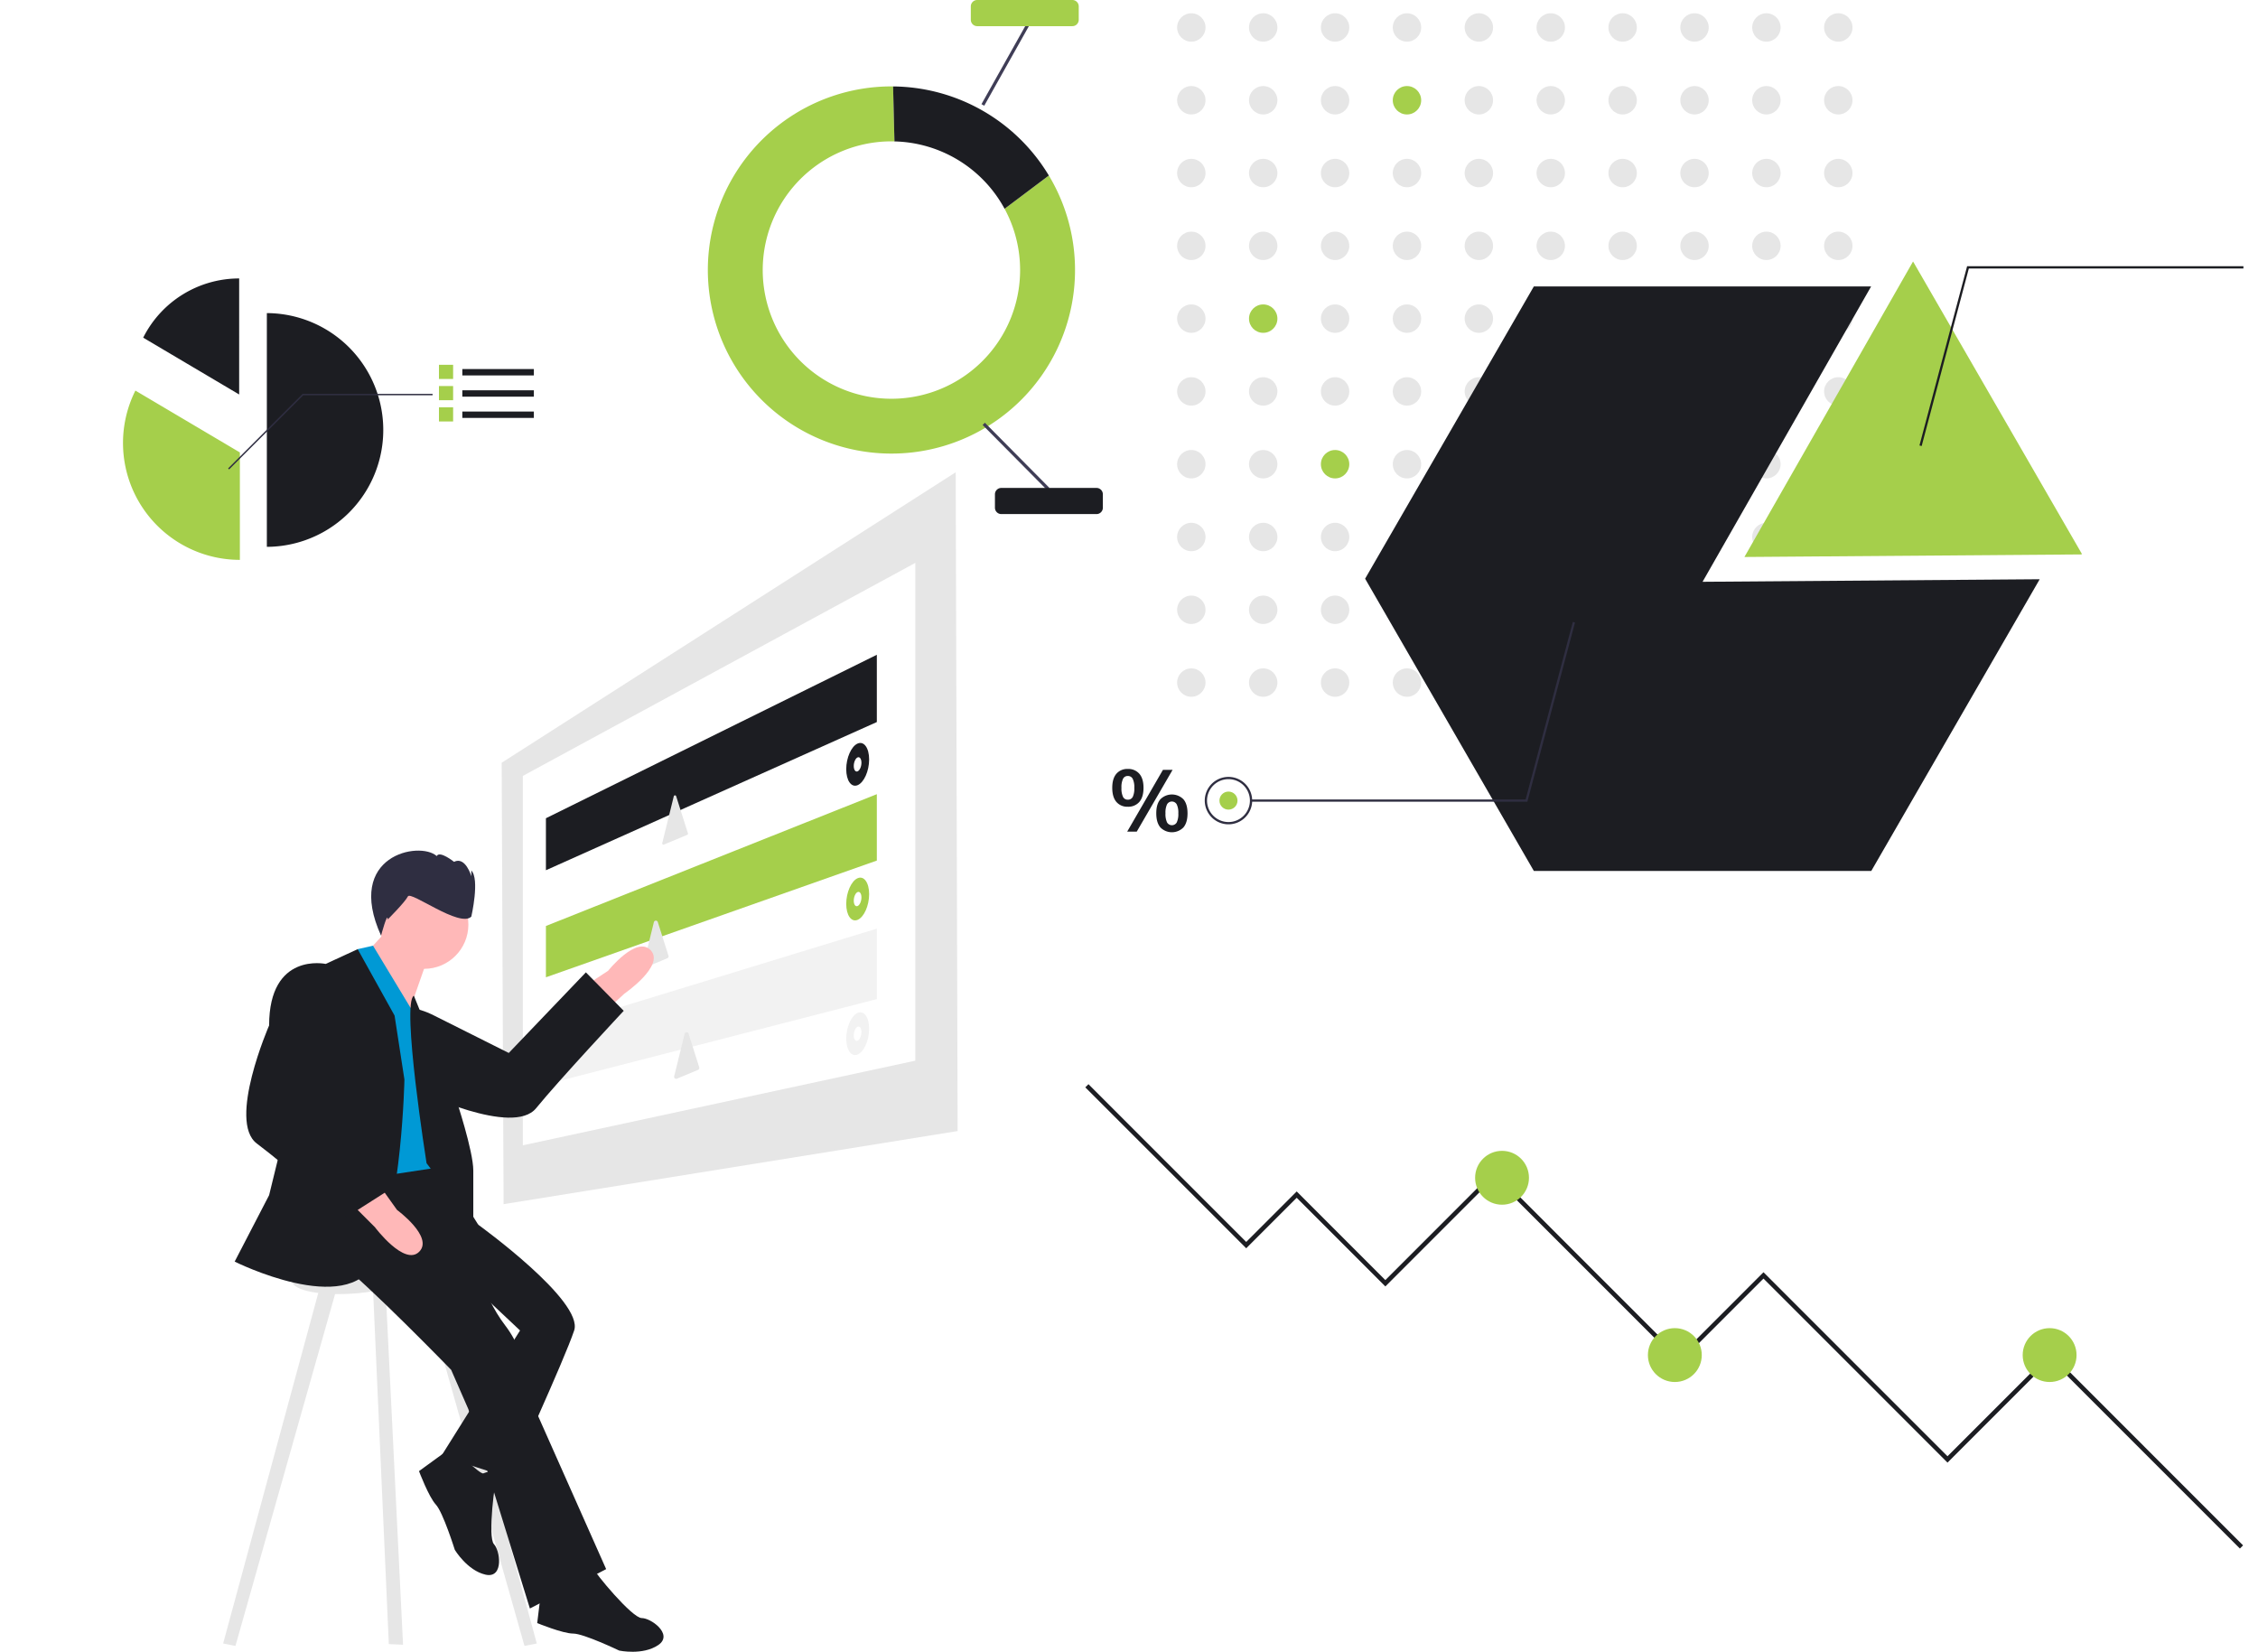 <svg xmlns="http://www.w3.org/2000/svg" xmlns:xlink="http://www.w3.org/1999/xlink" width="1361.983" height="996.285" viewBox="0 0 1361.983 996.285">
  <defs>
    <filter id="Tracé_7844" x="293.6" y="275.849" width="293.029" height="459.456" filterUnits="userSpaceOnUse">
      <feOffset dy="3" input="SourceAlpha"/>
      <feGaussianBlur stdDeviation="3" result="blur"/>
      <feFlood flood-opacity="0.161"/>
      <feComposite operator="in" in2="blur"/>
      <feComposite in="SourceGraphic"/>
    </filter>
    <filter id="Tracé_7835" x="814.41" y="163.778" width="424.894" height="370.545" filterUnits="userSpaceOnUse">
      <feOffset dy="3" input="SourceAlpha"/>
      <feGaussianBlur stdDeviation="3" result="blur-2"/>
      <feFlood flood-opacity="0.161"/>
      <feComposite operator="in" in2="blur-2"/>
      <feComposite in="SourceGraphic"/>
    </filter>
    <filter id="Tracé_7836" x="1043.2" y="148.815" width="221.542" height="196.142" filterUnits="userSpaceOnUse">
      <feOffset dy="3" input="SourceAlpha"/>
      <feGaussianBlur stdDeviation="3" result="blur-3"/>
      <feFlood flood-opacity="0.161"/>
      <feComposite operator="in" in2="blur-3"/>
      <feComposite in="SourceGraphic"/>
    </filter>
    <filter id="Tracé_7818" x="151.96" y="179.857" width="88.488" height="158.977" filterUnits="userSpaceOnUse">
      <feOffset dy="3" input="SourceAlpha"/>
      <feGaussianBlur stdDeviation="3" result="blur-4"/>
      <feFlood flood-opacity="0.161"/>
      <feComposite operator="in" in2="blur-4"/>
      <feComposite in="SourceGraphic"/>
    </filter>
    <filter id="Tracé_7819" x="77.371" y="158.956" width="75.89" height="87.985" filterUnits="userSpaceOnUse">
      <feOffset dy="3" input="SourceAlpha"/>
      <feGaussianBlur stdDeviation="3" result="blur-5"/>
      <feFlood flood-opacity="0.161"/>
      <feComposite operator="in" in2="blur-5"/>
      <feComposite in="SourceGraphic"/>
    </filter>
    <filter id="Tracé_7820" x="65.184" y="226.592" width="88.504" height="120.096" filterUnits="userSpaceOnUse">
      <feOffset dy="3" input="SourceAlpha"/>
      <feGaussianBlur stdDeviation="3" result="blur-6"/>
      <feFlood flood-opacity="0.161"/>
      <feComposite operator="in" in2="blur-6"/>
      <feComposite in="SourceGraphic"/>
    </filter>
    <filter id="Tracé_7875" x="417.974" y="43.124" width="239.469" height="239.469" filterUnits="userSpaceOnUse">
      <feOffset dy="3" input="SourceAlpha"/>
      <feGaussianBlur stdDeviation="3" result="blur-7"/>
      <feFlood flood-opacity="0.161"/>
      <feComposite operator="in" in2="blur-7"/>
      <feComposite in="SourceGraphic"/>
    </filter>
    <filter id="Tracé_7876" x="529.697" y="43.137" width="111.956" height="91.801" filterUnits="userSpaceOnUse">
      <feOffset dy="3" input="SourceAlpha"/>
      <feGaussianBlur stdDeviation="3" result="blur-8"/>
      <feFlood flood-opacity="0.161"/>
      <feComposite operator="in" in2="blur-8"/>
      <feComposite in="SourceGraphic"/>
    </filter>
    <filter id="Tracé_7879" x="645.629" y="644.94" width="716.355" height="298.084" filterUnits="userSpaceOnUse">
      <feOffset dy="3" input="SourceAlpha"/>
      <feGaussianBlur stdDeviation="3" result="blur-9"/>
      <feFlood flood-opacity="0.161"/>
      <feComposite operator="in" in2="blur-9"/>
      <feComposite in="SourceGraphic"/>
    </filter>
    <filter id="Ellipse_148" x="880.763" y="685.152" width="50.487" height="50.487" filterUnits="userSpaceOnUse">
      <feOffset dy="3" input="SourceAlpha"/>
      <feGaussianBlur stdDeviation="3" result="blur-10"/>
      <feFlood flood-opacity="0.161"/>
      <feComposite operator="in" in2="blur-10"/>
      <feComposite in="SourceGraphic"/>
    </filter>
    <filter id="Ellipse_149" x="984.992" y="792.088" width="50.487" height="50.487" filterUnits="userSpaceOnUse">
      <feOffset dy="3" input="SourceAlpha"/>
      <feGaussianBlur stdDeviation="3" result="blur-11"/>
      <feFlood flood-opacity="0.161"/>
      <feComposite operator="in" in2="blur-11"/>
      <feComposite in="SourceGraphic"/>
    </filter>
    <filter id="Ellipse_150" x="1211.047" y="792.088" width="50.487" height="50.487" filterUnits="userSpaceOnUse">
      <feOffset dy="3" input="SourceAlpha"/>
      <feGaussianBlur stdDeviation="3" result="blur-12"/>
      <feFlood flood-opacity="0.161"/>
      <feComposite operator="in" in2="blur-12"/>
      <feComposite in="SourceGraphic"/>
    </filter>
    <filter id="Tracé_46" x="25.111" y="0.344" width="83.744" height="46.456" filterUnits="userSpaceOnUse">
      <feOffset dy="3" input="SourceAlpha"/>
      <feGaussianBlur stdDeviation="3" result="blur-13"/>
      <feFlood flood-opacity="0.161"/>
      <feComposite operator="in" in2="blur-13"/>
      <feComposite in="SourceGraphic"/>
    </filter>
    <filter id="Tracé_47" x="23.854" y="11.837" width="46.143" height="78.87" filterUnits="userSpaceOnUse">
      <feOffset dy="3" input="SourceAlpha"/>
      <feGaussianBlur stdDeviation="3" result="blur-14"/>
      <feFlood flood-opacity="0.161"/>
      <feComposite operator="in" in2="blur-14"/>
      <feComposite in="SourceGraphic"/>
    </filter>
    <filter id="Tracé_48" x="53.611" y="18.548" width="56.507" height="72.321" filterUnits="userSpaceOnUse">
      <feOffset dy="3" input="SourceAlpha"/>
      <feGaussianBlur stdDeviation="3" result="blur-15"/>
      <feFlood flood-opacity="0.161"/>
      <feComposite operator="in" in2="blur-15"/>
      <feComposite in="SourceGraphic"/>
    </filter>
    <filter id="Tracé_49" x="0" y="90.859" width="31.486" height="33.728" filterUnits="userSpaceOnUse">
      <feOffset dy="3" input="SourceAlpha"/>
      <feGaussianBlur stdDeviation="3" result="blur-16"/>
      <feFlood flood-opacity="0.161"/>
      <feComposite operator="in" in2="blur-16"/>
      <feComposite in="SourceGraphic"/>
    </filter>
    <filter id="Tracé_50" x="14.887" y="90.859" width="33.601" height="33.728" filterUnits="userSpaceOnUse">
      <feOffset dy="3" input="SourceAlpha"/>
      <feGaussianBlur stdDeviation="3" result="blur-17"/>
      <feFlood flood-opacity="0.161"/>
      <feComposite operator="in" in2="blur-17"/>
      <feComposite in="SourceGraphic"/>
    </filter>
    <filter id="Tracé_51" x="30.87" y="90.495" width="31.428" height="34.444" filterUnits="userSpaceOnUse">
      <feOffset dy="3" input="SourceAlpha"/>
      <feGaussianBlur stdDeviation="3" result="blur-18"/>
      <feFlood flood-opacity="0.161"/>
      <feComposite operator="in" in2="blur-18"/>
      <feComposite in="SourceGraphic"/>
    </filter>
    <filter id="Tracé_52" x="46.378" y="90.859" width="31.481" height="33.728" filterUnits="userSpaceOnUse">
      <feOffset dy="3" input="SourceAlpha"/>
      <feGaussianBlur stdDeviation="3" result="blur-19"/>
      <feFlood flood-opacity="0.161"/>
      <feComposite operator="in" in2="blur-19"/>
      <feComposite in="SourceGraphic"/>
    </filter>
    <filter id="Tracé_53" x="61.261" y="90.859" width="33.608" height="33.728" filterUnits="userSpaceOnUse">
      <feOffset dy="3" input="SourceAlpha"/>
      <feGaussianBlur stdDeviation="3" result="blur-20"/>
      <feFlood flood-opacity="0.161"/>
      <feComposite operator="in" in2="blur-20"/>
      <feComposite in="SourceGraphic"/>
    </filter>
    <filter id="Tracé_54" x="77.553" y="90.495" width="33.696" height="34.444" filterUnits="userSpaceOnUse">
      <feOffset dy="3" input="SourceAlpha"/>
      <feGaussianBlur stdDeviation="3" result="blur-21"/>
      <feFlood flood-opacity="0.161"/>
      <feComposite operator="in" in2="blur-21"/>
      <feComposite in="SourceGraphic"/>
    </filter>
    <filter id="Tracé_55" x="95.566" y="90.859" width="31.62" height="34.079" filterUnits="userSpaceOnUse">
      <feOffset dy="3" input="SourceAlpha"/>
      <feGaussianBlur stdDeviation="3" result="blur-22"/>
      <feFlood flood-opacity="0.161"/>
      <feComposite operator="in" in2="blur-22"/>
      <feComposite in="SourceGraphic"/>
    </filter>
    <filter id="Rectangle_23" x="112.196" y="90.859" width="21.508" height="33.728" filterUnits="userSpaceOnUse">
      <feOffset dy="3" input="SourceAlpha"/>
      <feGaussianBlur stdDeviation="3" result="blur-23"/>
      <feFlood flood-opacity="0.161"/>
      <feComposite operator="in" in2="blur-23"/>
      <feComposite in="SourceGraphic"/>
    </filter>
    <filter id="Rectangle_24" x="97.098" y="84.544" width="36.606" height="18.709" filterUnits="userSpaceOnUse">
      <feOffset dy="3" input="SourceAlpha"/>
      <feGaussianBlur stdDeviation="3" result="blur-24"/>
      <feFlood flood-opacity="0.161"/>
      <feComposite operator="in" in2="blur-24"/>
      <feComposite in="SourceGraphic"/>
    </filter>
    <filter id="Rectangle_25" x="0" y="84.544" width="36.869" height="18.709" filterUnits="userSpaceOnUse">
      <feOffset dy="3" input="SourceAlpha"/>
      <feGaussianBlur stdDeviation="3" result="blur-25"/>
      <feFlood flood-opacity="0.161"/>
      <feComposite operator="in" in2="blur-25"/>
      <feComposite in="SourceGraphic"/>
    </filter>
    <filter id="Tracé_56" x="20.636" y="80.67" width="21.556" height="23.838" filterUnits="userSpaceOnUse">
      <feOffset dy="3" input="SourceAlpha"/>
      <feGaussianBlur stdDeviation="3" result="blur-26"/>
      <feFlood flood-opacity="0.161"/>
      <feComposite operator="in" in2="blur-26"/>
      <feComposite in="SourceGraphic"/>
    </filter>
    <filter id="Tracé_57" x="25.507" y="80.785" width="21.406" height="23.607" filterUnits="userSpaceOnUse">
      <feOffset dy="3" input="SourceAlpha"/>
      <feGaussianBlur stdDeviation="3" result="blur-27"/>
      <feFlood flood-opacity="0.161"/>
      <feComposite operator="in" in2="blur-27"/>
      <feComposite in="SourceGraphic"/>
    </filter>
    <filter id="Tracé_58" x="29.878" y="80.67" width="21.573" height="23.838" filterUnits="userSpaceOnUse">
      <feOffset dy="3" input="SourceAlpha"/>
      <feGaussianBlur stdDeviation="3" result="blur-28"/>
      <feFlood flood-opacity="0.161"/>
      <feComposite operator="in" in2="blur-28"/>
      <feComposite in="SourceGraphic"/>
    </filter>
    <filter id="Tracé_59" x="34.692" y="80.785" width="21.575" height="23.719" filterUnits="userSpaceOnUse">
      <feOffset dy="3" input="SourceAlpha"/>
      <feGaussianBlur stdDeviation="3" result="blur-29"/>
      <feFlood flood-opacity="0.161"/>
      <feComposite operator="in" in2="blur-29"/>
      <feComposite in="SourceGraphic"/>
    </filter>
    <filter id="Tracé_60" x="39.619" y="80.785" width="21.273" height="23.605" filterUnits="userSpaceOnUse">
      <feOffset dy="3" input="SourceAlpha"/>
      <feGaussianBlur stdDeviation="3" result="blur-30"/>
      <feFlood flood-opacity="0.161"/>
      <feComposite operator="in" in2="blur-30"/>
      <feComposite in="SourceGraphic"/>
    </filter>
    <filter id="Tracé_61" x="43.913" y="80.786" width="20.971" height="23.606" filterUnits="userSpaceOnUse">
      <feOffset dy="3" input="SourceAlpha"/>
      <feGaussianBlur stdDeviation="3" result="blur-31"/>
      <feFlood flood-opacity="0.161"/>
      <feComposite operator="in" in2="blur-31"/>
      <feComposite in="SourceGraphic"/>
    </filter>
    <filter id="Tracé_62" x="49.616" y="80.785" width="21.526" height="23.605" filterUnits="userSpaceOnUse">
      <feOffset dy="3" input="SourceAlpha"/>
      <feGaussianBlur stdDeviation="3" result="blur-32"/>
      <feFlood flood-opacity="0.161"/>
      <feComposite operator="in" in2="blur-32"/>
      <feComposite in="SourceGraphic"/>
    </filter>
    <filter id="Tracé_63" x="54.415" y="80.786" width="20.978" height="23.606" filterUnits="userSpaceOnUse">
      <feOffset dy="3" input="SourceAlpha"/>
      <feGaussianBlur stdDeviation="3" result="blur-33"/>
      <feFlood flood-opacity="0.161"/>
      <feComposite operator="in" in2="blur-33"/>
      <feComposite in="SourceGraphic"/>
    </filter>
    <filter id="Tracé_64" x="58.19" y="80.667" width="21.419" height="23.838" filterUnits="userSpaceOnUse">
      <feOffset dy="3" input="SourceAlpha"/>
      <feGaussianBlur stdDeviation="3" result="blur-34"/>
      <feFlood flood-opacity="0.161"/>
      <feComposite operator="in" in2="blur-34"/>
      <feComposite in="SourceGraphic"/>
    </filter>
    <filter id="Tracé_65" x="64.318" y="80.667" width="21.426" height="23.838" filterUnits="userSpaceOnUse">
      <feOffset dy="3" input="SourceAlpha"/>
      <feGaussianBlur stdDeviation="3" result="blur-35"/>
      <feFlood flood-opacity="0.161"/>
      <feComposite operator="in" in2="blur-35"/>
      <feComposite in="SourceGraphic"/>
    </filter>
    <filter id="Tracé_66" x="68.836" y="80.67" width="21.566" height="23.838" filterUnits="userSpaceOnUse">
      <feOffset dy="3" input="SourceAlpha"/>
      <feGaussianBlur stdDeviation="3" result="blur-36"/>
      <feFlood flood-opacity="0.161"/>
      <feComposite operator="in" in2="blur-36"/>
      <feComposite in="SourceGraphic"/>
    </filter>
    <filter id="Tracé_67" x="73.602" y="80.67" width="21.404" height="23.836" filterUnits="userSpaceOnUse">
      <feOffset dy="3" input="SourceAlpha"/>
      <feGaussianBlur stdDeviation="3" result="blur-37"/>
      <feFlood flood-opacity="0.161"/>
      <feComposite operator="in" in2="blur-37"/>
      <feComposite in="SourceGraphic"/>
    </filter>
    <filter id="Rectangle_26" x="78.144" y="80.786" width="18.719" height="23.608" filterUnits="userSpaceOnUse">
      <feOffset dy="3" input="SourceAlpha"/>
      <feGaussianBlur stdDeviation="3" result="blur-38"/>
      <feFlood flood-opacity="0.161"/>
      <feComposite operator="in" in2="blur-38"/>
      <feComposite in="SourceGraphic"/>
    </filter>
    <filter id="Tracé_68" x="80.243" y="79.1" width="20.97" height="25.29" filterUnits="userSpaceOnUse">
      <feOffset dy="3" input="SourceAlpha"/>
      <feGaussianBlur stdDeviation="3" result="blur-39"/>
      <feFlood flood-opacity="0.161"/>
      <feComposite operator="in" in2="blur-39"/>
      <feComposite in="SourceGraphic"/>
    </filter>
    <filter id="Tracé_69" x="83.644" y="80.786" width="21.725" height="23.606" filterUnits="userSpaceOnUse">
      <feOffset dy="3" input="SourceAlpha"/>
      <feGaussianBlur stdDeviation="3" result="blur-40"/>
      <feFlood flood-opacity="0.161"/>
      <feComposite operator="in" in2="blur-40"/>
      <feComposite in="SourceGraphic"/>
    </filter>
    <filter id="Tracé_70" x="88.113" y="79.1" width="20.977" height="25.29" filterUnits="userSpaceOnUse">
      <feOffset dy="3" input="SourceAlpha"/>
      <feGaussianBlur stdDeviation="3" result="blur-41"/>
      <feFlood flood-opacity="0.161"/>
      <feComposite operator="in" in2="blur-41"/>
      <feComposite in="SourceGraphic"/>
    </filter>
    <filter id="Tracé_71" x="91.898" y="80.667" width="21.421" height="23.838" filterUnits="userSpaceOnUse">
      <feOffset dy="3" input="SourceAlpha"/>
      <feGaussianBlur stdDeviation="3" result="blur-42"/>
      <feFlood flood-opacity="0.161"/>
      <feComposite operator="in" in2="blur-42"/>
      <feComposite in="SourceGraphic"/>
    </filter>
    <filter id="Tracé_72" x="94.713" y="11.254" width="24.734" height="24.628" filterUnits="userSpaceOnUse">
      <feOffset dy="3" input="SourceAlpha"/>
      <feGaussianBlur stdDeviation="3" result="blur-43"/>
      <feFlood flood-opacity="0.161"/>
      <feComposite operator="in" in2="blur-43"/>
      <feComposite in="SourceGraphic"/>
    </filter>
  </defs>
  <g id="Groupe_4494" data-name="Groupe 4494" transform="translate(-21.918 -17.227)">
    <g id="Groupe_4437" data-name="Groupe 4437" transform="translate(-150.624 299.076)">
      <g transform="matrix(1, 0, 0, 1, 172.54, -281.85)" filter="url(#Tracé_7844)">
        <path id="Tracé_7844-2" data-name="Tracé 7844" d="M727.047,397.358l-273.868,44.1L452.018,175.21,725.886,0Z" transform="translate(-149.42 281.85)" fill="#e6e6e6"/>
      </g>
      <path id="Tracé_7845" data-name="Tracé 7845" d="M699.759,349.966l-236.733,51.06V178.219L699.759,49.73Z" transform="translate(24.88 7.937)" fill="#fff"/>
      <path id="Tracé_7846" data-name="Tracé 7846" d="M674.634,138.1l-199.6,89.383V196.121l199.6-98.6Z" transform="translate(26.797 15.564)" fill="#1c1d22"/>
      <path id="Tracé_7847" data-name="Tracé 7847" d="M674.634,210.078l-199.6,70.4V249.534l199.6-79.5Z" transform="translate(26.797 27.138)" fill="#a5cf4b"/>
      <path id="Tracé_7848" data-name="Tracé 7848" d="M542.5,171.21a.749.749,0,0,1,1.44-.048l3.232,10.185,3.871,12.2a.747.747,0,0,1-.424.916l-7.483,3.118-6.575,2.74a.748.748,0,0,1-1.015-.87l3.6-14.607Z" transform="translate(36.451 27.235)" fill="#e6e6e6"/>
      <path id="Tracé_7849" data-name="Tracé 7849" d="M532.059,236.752a1.234,1.234,0,0,1,2.375-.078l2.709,8.537,3.737,11.778a1.234,1.234,0,0,1-.7,1.512l-7.07,2.947-5.686,2.369a1.234,1.234,0,0,1-1.673-1.434l3.366-13.672Z" transform="translate(34.885 37.636)" fill="#e6e6e6"/>
      <path id="Tracé_7850" data-name="Tracé 7850" d="M674.634,282.47l-199.6,51.416V301.037l199.6-61.073Z" transform="translate(26.797 38.299)" fill="#f2f2f2"/>
      <path id="Tracé_7851" data-name="Tracé 7851" d="M645.061,153.353c0,6.989-3.131,13.937-6.963,15.509-3.8,1.556-6.852-2.768-6.852-9.646s3.054-13.8,6.852-15.462C641.93,142.073,645.061,146.364,645.061,153.353Z" transform="translate(51.728 22.885)" fill="#1c1d22"/>
      <path id="Tracé_7852" data-name="Tracé 7852" d="M639.793,154.141c0,2.33-1.041,4.655-2.322,5.192s-2.308-.91-2.308-3.227,1.032-4.64,2.308-5.187S639.793,151.811,639.793,154.141Z" transform="translate(52.354 24.068)" fill="#fff"/>
      <path id="Tracé_7853" data-name="Tracé 7853" d="M645.061,223.4c0,6.989-3.131,13.938-6.963,15.509-3.8,1.557-6.852-2.767-6.852-9.646s3.054-13.795,6.852-15.461C641.93,212.124,645.061,216.415,645.061,223.4Z" transform="translate(51.728 34.066)" fill="#a5cf4b"/>
      <path id="Tracé_7854" data-name="Tracé 7854" d="M639.793,224.192c0,2.33-1.041,4.655-2.322,5.192s-2.308-.91-2.308-3.227,1.032-4.638,2.308-5.187S639.793,221.862,639.793,224.192Z" transform="translate(52.354 35.248)" fill="#fff"/>
      <path id="Tracé_7855" data-name="Tracé 7855" d="M645.061,293.456c0,6.989-3.131,13.937-6.963,15.509-3.8,1.556-6.852-2.768-6.852-9.646s3.054-13.8,6.852-15.462C641.93,282.176,645.061,286.467,645.061,293.456Z" transform="translate(51.728 45.246)" fill="#f2f2f2"/>
      <path id="Tracé_7856" data-name="Tracé 7856" d="M639.793,294.242c0,2.33-1.041,4.656-2.322,5.193s-2.308-.91-2.308-3.227,1.032-4.64,2.308-5.187S639.793,291.913,639.793,294.242Z" transform="translate(52.354 46.429)" fill="#fff"/>
      <path id="Tracé_7857" data-name="Tracé 7857" d="M548.059,294.8a1.234,1.234,0,0,1,2.375-.079l2.709,8.538,3.737,11.777a1.236,1.236,0,0,1-.7,1.513l-7.07,2.947-5.686,2.369a1.235,1.235,0,0,1-1.673-1.436l3.366-13.672Z" transform="translate(37.439 46.9)" fill="#e6e6e6"/>
      <path id="Tracé_7858" data-name="Tracé 7858" d="M507.9,287.635l10.8-9.96s24.441-16.835,15.9-26.09-25.743,12.327-25.743,12.327l-10.679,6.995Z" transform="translate(30.49 39.785)" fill="#ffb8b8"/>
      <path id="Tracé_7859" data-name="Tracé 7859" d="M384.413,290.125l-6.29,8.658s-8.79,33.8,35.691,35.6c0,0,56.807,27.538,70.869,10.285s52.864-58.755,52.864-58.755l-22.826-23.2-46.514,48.616-45.126-22.612S399.838,275.9,384.413,290.125Z" transform="translate(11.217 41.929)" fill="#1c1d22"/>
      <path id="Tracé_7860" data-name="Tracé 7860" d="M366.029,424.679,307.135,641.66l7.419,1.484,61.861-218.465Z" transform="translate(0 67.779)" fill="#e6e6e6"/>
      <path id="Tracé_7861" data-name="Tracé 7861" d="M420.924,424.679,479.816,641.66l-7.419,1.484L410.536,424.679Z" transform="translate(16.503 67.779)" fill="#e6e6e6"/>
      <path id="Tracé_7862" data-name="Tracé 7862" d="M384.8,421.249l9.876,221.8,8.576.381L392.215,418.28Z" transform="translate(12.395 66.758)" fill="#e6e6e6"/>
      <path id="Tracé_7863" data-name="Tracé 7863" d="M418.943,418.956c0,5.625-15.4,11.664-35.614,13.6-21.694,2.083-40.483-1.3-40.483-7.693s18.789-12.7,40.483-13.984C403.542,409.684,418.943,413.33,418.943,418.956Z" transform="translate(5.7 65.541)" fill="#e6e6e6"/>
      <path id="Tracé_7864" data-name="Tracé 7864" d="M428.045,385.009,442.883,395.4s63.807,46,57.872,63.807-38.581,89.033-38.581,89.033l-41.549-13.355L468.109,459.2l-25.226-23.742-13.354-32.646Z" transform="translate(18.113 61.448)" fill="#1c1d22"/>
      <path id="Tracé_7865" data-name="Tracé 7865" d="M379.535,362.722s-29.678,46-11.872,59.355,68.259,65.29,68.259,65.29L446.31,511.11l37.1,120.194,46-23.742-41.549-93.485s-4.452-34.129-19.29-53.419-20.774-47.485-20.774-47.485l4.451-13.355L425.676,357.3Z" transform="translate(8.752 57.027)" fill="#1c1d22"/>
      <path id="Tracé_7867" data-name="Tracé 7867" d="M397.714,237.21l-14.838,16.323,23.742,38.581,10.388-29.678Z" transform="translate(12.088 37.859)" fill="#ffb8b8"/>
      <path id="Tracé_7868" data-name="Tracé 7868" d="M413.139,292.483l-26.355-43.645-9.257,2.1v14.839L374.558,390.42,423.527,383S426.494,302.871,413.139,292.483Z" transform="translate(10.761 39.715)" fill="#0099d5"/>
      <path id="Tracé_7869" data-name="Tracé 7869" d="M409.587,290.711,387.33,250.646l-19.291,8.9L333.909,399.034,313.135,439.1s68.259,34.129,84.581,0,17.807-109.807,17.807-109.807Z" transform="translate(0.958 40.004)" fill="#1c1d22"/>
      <path id="Tracé_7870" data-name="Tracé 7870" d="M375.98,264.324l-8.9-5.936s-34.129-7.419-34.129,37.1c0,0-25.226,57.872-7.419,71.226s60.839,50.453,60.839,50.453l22.259-23.743-50.452-44.516,20.774-46S390.818,279.162,375.98,264.324Z" transform="translate(1.92 41.165)" fill="#1c1d22"/>
      <path id="Tracé_7871" data-name="Tracé 7871" d="M377.118,387.719,387.5,398.106s17.807,23.742,26.71,14.838-13.355-25.226-13.355-25.226l-7.419-10.388Z" transform="translate(11.169 60.223)" fill="#ffb8b8"/>
      <path id="Tracé_7872" data-name="Tracé 7872" d="M406.641,274.863,432.1,337.3s10.387,31.161,10.387,43.033v32.645l-28.193-37.1S398.984,279.2,406.641,274.863Z" transform="translate(15.539 43.869)" fill="#1c1d22"/>
      <circle id="Ellipse_147" data-name="Ellipse 147" cx="26.71" cy="26.71" r="26.71" transform="translate(401.642 249.101)" fill="#ffb8b8"/>
      <path id="Tracé_7874" data-name="Tracé 7874" d="M444.544,239.191s5.217-22.609,0-27.826v3.479s-3.479-12.175-10.435-8.7c0,0-8.695-6.956-10.434-3.479-10.232-9.251-55.606-.577-33.581,47.995,0,0,4.016-14.952,4.016-9.735,0,0,10.435-10.434,12.173-13.912S437.588,246.147,444.544,239.191Z" transform="translate(12.289 31.824)" fill="#2f2e41"/>
      <path id="Tracé_8134" data-name="Tracé 8134" d="M337.066,416.24c-9.35,6.334-23.525,3.319-23.525,3.319S292.127,409.3,285.793,409.3s-21.715-6.333-21.715-6.333l.519-4.271,2.5-20.46s23.489-.6,24.431-2.716c0,0,4.221-10.387,5.73-6.55s24.128,30.981,29.858,30.981c2.734,0,7.245,2.262,10.212,5.314C340.577,408.622,341.958,412.928,337.066,416.24Z" transform="translate(232.5 294.161)" fill="#1c1d22"/>
      <path id="Tracé_8232" data-name="Tracé 8232" d="M337.066,416.24c-9.35,6.334-23.525,3.319-23.525,3.319S292.127,409.3,285.793,409.3s-21.715-6.333-21.715-6.333l.519-4.271,2.5-20.46s23.489-.6,24.431-2.716c0,0,4.221-10.387,5.73-6.55s24.128,30.981,29.858,30.981c2.734,0,7.245,2.262,10.212,5.314C340.577,408.622,341.958,412.928,337.066,416.24Z" transform="translate(539.889 137.523) rotate(47)" fill="#1c1d22"/>
    </g>
    <g id="Groupe_4438" data-name="Groupe 4438" transform="translate(692.81 25.227)">
      <circle id="Ellipse_45" data-name="Ellipse 45" cx="8.566" cy="8.566" r="8.566" transform="translate(39.121 0.001)" fill="#e6e6e6"/>
      <circle id="Ellipse_46" data-name="Ellipse 46" cx="8.566" cy="8.566" r="8.566" transform="translate(82.482 0.001)" fill="#e6e6e6"/>
      <circle id="Ellipse_47" data-name="Ellipse 47" cx="8.566" cy="8.566" r="8.566" transform="translate(125.842 0.001)" fill="#e6e6e6"/>
      <circle id="Ellipse_48" data-name="Ellipse 48" cx="8.566" cy="8.566" r="8.566" transform="translate(169.202 0.001)" fill="#e6e6e6"/>
      <circle id="Ellipse_49" data-name="Ellipse 49" cx="8.566" cy="8.566" r="8.566" transform="translate(212.562 0.001)" fill="#e6e6e6"/>
      <circle id="Ellipse_50" data-name="Ellipse 50" cx="8.566" cy="8.566" r="8.566" transform="translate(255.922 0.001)" fill="#e6e6e6"/>
      <circle id="Ellipse_51" data-name="Ellipse 51" cx="8.566" cy="8.566" r="8.566" transform="translate(299.283 0.001)" fill="#e6e6e6"/>
      <circle id="Ellipse_52" data-name="Ellipse 52" cx="8.566" cy="8.566" r="8.566" transform="translate(342.643 0.001)" fill="#e6e6e6"/>
      <circle id="Ellipse_53" data-name="Ellipse 53" cx="8.566" cy="8.566" r="8.566" transform="translate(386.003 0.001)" fill="#e6e6e6"/>
      <circle id="Ellipse_54" data-name="Ellipse 54" cx="8.566" cy="8.566" r="8.566" transform="translate(429.363 0.001)" fill="#e6e6e6"/>
      <circle id="Ellipse_55" data-name="Ellipse 55" cx="8.566" cy="8.566" r="8.566" transform="translate(39.121 43.905)" fill="#e6e6e6"/>
      <circle id="Ellipse_56" data-name="Ellipse 56" cx="8.566" cy="8.566" r="8.566" transform="translate(82.482 43.905)" fill="#e6e6e6"/>
      <circle id="Ellipse_57" data-name="Ellipse 57" cx="8.566" cy="8.566" r="8.566" transform="translate(125.842 43.905)" fill="#e6e6e6"/>
      <circle id="Ellipse_58" data-name="Ellipse 58" cx="8.566" cy="8.566" r="8.566" transform="translate(169.202 43.905)" fill="#a5cf4b"/>
      <circle id="Ellipse_59" data-name="Ellipse 59" cx="8.566" cy="8.566" r="8.566" transform="translate(212.562 43.905)" fill="#e6e6e6"/>
      <circle id="Ellipse_60" data-name="Ellipse 60" cx="8.566" cy="8.566" r="8.566" transform="translate(255.922 43.905)" fill="#e6e6e6"/>
      <circle id="Ellipse_61" data-name="Ellipse 61" cx="8.566" cy="8.566" r="8.566" transform="translate(299.283 43.905)" fill="#e6e6e6"/>
      <circle id="Ellipse_62" data-name="Ellipse 62" cx="8.566" cy="8.566" r="8.566" transform="translate(342.643 43.905)" fill="#e6e6e6"/>
      <circle id="Ellipse_63" data-name="Ellipse 63" cx="8.566" cy="8.566" r="8.566" transform="translate(386.003 43.905)" fill="#e6e6e6"/>
      <circle id="Ellipse_64" data-name="Ellipse 64" cx="8.566" cy="8.566" r="8.566" transform="translate(429.363 43.905)" fill="#e6e6e6"/>
      <circle id="Ellipse_65" data-name="Ellipse 65" cx="8.566" cy="8.566" r="8.566" transform="translate(39.121 87.81)" fill="#e6e6e6"/>
      <circle id="Ellipse_66" data-name="Ellipse 66" cx="8.566" cy="8.566" r="8.566" transform="translate(82.482 87.81)" fill="#e6e6e6"/>
      <circle id="Ellipse_67" data-name="Ellipse 67" cx="8.566" cy="8.566" r="8.566" transform="translate(125.842 87.81)" fill="#e6e6e6"/>
      <circle id="Ellipse_68" data-name="Ellipse 68" cx="8.566" cy="8.566" r="8.566" transform="translate(169.202 87.81)" fill="#e6e6e6"/>
      <circle id="Ellipse_69" data-name="Ellipse 69" cx="8.566" cy="8.566" r="8.566" transform="translate(212.562 87.81)" fill="#e6e6e6"/>
      <circle id="Ellipse_70" data-name="Ellipse 70" cx="8.566" cy="8.566" r="8.566" transform="translate(255.922 87.81)" fill="#e6e6e6"/>
      <circle id="Ellipse_71" data-name="Ellipse 71" cx="8.566" cy="8.566" r="8.566" transform="translate(299.283 87.81)" fill="#e6e6e6"/>
      <circle id="Ellipse_72" data-name="Ellipse 72" cx="8.566" cy="8.566" r="8.566" transform="translate(342.643 87.81)" fill="#e6e6e6"/>
      <circle id="Ellipse_73" data-name="Ellipse 73" cx="8.566" cy="8.566" r="8.566" transform="translate(386.003 87.81)" fill="#e6e6e6"/>
      <circle id="Ellipse_74" data-name="Ellipse 74" cx="8.566" cy="8.566" r="8.566" transform="translate(429.363 87.81)" fill="#e6e6e6"/>
      <circle id="Ellipse_75" data-name="Ellipse 75" cx="8.566" cy="8.566" r="8.566" transform="translate(39.121 131.714)" fill="#e6e6e6"/>
      <circle id="Ellipse_76" data-name="Ellipse 76" cx="8.566" cy="8.566" r="8.566" transform="translate(82.482 131.714)" fill="#e6e6e6"/>
      <circle id="Ellipse_77" data-name="Ellipse 77" cx="8.566" cy="8.566" r="8.566" transform="translate(125.842 131.714)" fill="#e6e6e6"/>
      <circle id="Ellipse_78" data-name="Ellipse 78" cx="8.566" cy="8.566" r="8.566" transform="translate(169.202 131.714)" fill="#e6e6e6"/>
      <circle id="Ellipse_79" data-name="Ellipse 79" cx="8.566" cy="8.566" r="8.566" transform="translate(212.562 131.714)" fill="#e6e6e6"/>
      <circle id="Ellipse_80" data-name="Ellipse 80" cx="8.566" cy="8.566" r="8.566" transform="translate(255.922 131.714)" fill="#e6e6e6"/>
      <circle id="Ellipse_81" data-name="Ellipse 81" cx="8.566" cy="8.566" r="8.566" transform="translate(299.283 131.714)" fill="#e6e6e6"/>
      <circle id="Ellipse_82" data-name="Ellipse 82" cx="8.566" cy="8.566" r="8.566" transform="translate(342.643 131.714)" fill="#e6e6e6"/>
      <circle id="Ellipse_83" data-name="Ellipse 83" cx="8.566" cy="8.566" r="8.566" transform="translate(386.003 131.714)" fill="#e6e6e6"/>
      <circle id="Ellipse_84" data-name="Ellipse 84" cx="8.566" cy="8.566" r="8.566" transform="translate(429.363 131.714)" fill="#e6e6e6"/>
      <circle id="Ellipse_85" data-name="Ellipse 85" cx="8.566" cy="8.566" r="8.566" transform="translate(39.121 175.619)" fill="#e6e6e6"/>
      <circle id="Ellipse_86" data-name="Ellipse 86" cx="8.566" cy="8.566" r="8.566" transform="translate(82.482 175.619)" fill="#a5cf4b"/>
      <circle id="Ellipse_87" data-name="Ellipse 87" cx="8.566" cy="8.566" r="8.566" transform="translate(125.842 175.619)" fill="#e6e6e6"/>
      <circle id="Ellipse_88" data-name="Ellipse 88" cx="8.566" cy="8.566" r="8.566" transform="translate(169.202 175.619)" fill="#e6e6e6"/>
      <circle id="Ellipse_89" data-name="Ellipse 89" cx="8.566" cy="8.566" r="8.566" transform="translate(212.562 175.619)" fill="#e6e6e6"/>
      <circle id="Ellipse_90" data-name="Ellipse 90" cx="8.566" cy="8.566" r="8.566" transform="translate(255.922 175.619)" fill="#e6e6e6"/>
      <circle id="Ellipse_91" data-name="Ellipse 91" cx="8.566" cy="8.566" r="8.566" transform="translate(299.283 175.619)" fill="#e6e6e6"/>
      <circle id="Ellipse_92" data-name="Ellipse 92" cx="8.566" cy="8.566" r="8.566" transform="translate(342.643 175.619)" fill="#e6e6e6"/>
      <circle id="Ellipse_93" data-name="Ellipse 93" cx="8.566" cy="8.566" r="8.566" transform="translate(386.003 175.619)" fill="#e6e6e6"/>
      <circle id="Ellipse_94" data-name="Ellipse 94" cx="8.566" cy="8.566" r="8.566" transform="translate(429.363 175.619)" fill="#e6e6e6"/>
      <circle id="Ellipse_95" data-name="Ellipse 95" cx="8.566" cy="8.566" r="8.566" transform="translate(39.121 219.523)" fill="#e6e6e6"/>
      <circle id="Ellipse_96" data-name="Ellipse 96" cx="8.566" cy="8.566" r="8.566" transform="translate(82.482 219.523)" fill="#e6e6e6"/>
      <circle id="Ellipse_97" data-name="Ellipse 97" cx="8.566" cy="8.566" r="8.566" transform="translate(125.842 219.523)" fill="#e6e6e6"/>
      <circle id="Ellipse_98" data-name="Ellipse 98" cx="8.566" cy="8.566" r="8.566" transform="translate(169.202 219.523)" fill="#e6e6e6"/>
      <circle id="Ellipse_99" data-name="Ellipse 99" cx="8.566" cy="8.566" r="8.566" transform="translate(212.562 219.523)" fill="#e6e6e6"/>
      <circle id="Ellipse_100" data-name="Ellipse 100" cx="8.566" cy="8.566" r="8.566" transform="translate(255.922 219.523)" fill="#e6e6e6"/>
      <circle id="Ellipse_101" data-name="Ellipse 101" cx="8.566" cy="8.566" r="8.566" transform="translate(299.283 219.523)" fill="#e6e6e6"/>
      <circle id="Ellipse_102" data-name="Ellipse 102" cx="8.566" cy="8.566" r="8.566" transform="translate(342.643 219.523)" fill="#e6e6e6"/>
      <circle id="Ellipse_103" data-name="Ellipse 103" cx="8.566" cy="8.566" r="8.566" transform="translate(386.003 219.523)" fill="#e6e6e6"/>
      <circle id="Ellipse_104" data-name="Ellipse 104" cx="8.566" cy="8.566" r="8.566" transform="translate(429.363 219.523)" fill="#e6e6e6"/>
      <circle id="Ellipse_105" data-name="Ellipse 105" cx="8.566" cy="8.566" r="8.566" transform="translate(39.121 263.428)" fill="#e6e6e6"/>
      <circle id="Ellipse_106" data-name="Ellipse 106" cx="8.566" cy="8.566" r="8.566" transform="translate(82.482 263.428)" fill="#e6e6e6"/>
      <circle id="Ellipse_107" data-name="Ellipse 107" cx="8.566" cy="8.566" r="8.566" transform="translate(125.842 263.428)" fill="#a5cf4b"/>
      <circle id="Ellipse_108" data-name="Ellipse 108" cx="8.566" cy="8.566" r="8.566" transform="translate(169.202 263.428)" fill="#e6e6e6"/>
      <circle id="Ellipse_109" data-name="Ellipse 109" cx="8.566" cy="8.566" r="8.566" transform="translate(212.562 263.428)" fill="#e6e6e6"/>
      <circle id="Ellipse_110" data-name="Ellipse 110" cx="8.566" cy="8.566" r="8.566" transform="translate(255.922 263.428)" fill="#e6e6e6"/>
      <circle id="Ellipse_111" data-name="Ellipse 111" cx="8.566" cy="8.566" r="8.566" transform="translate(299.283 263.428)" fill="#e6e6e6"/>
      <circle id="Ellipse_112" data-name="Ellipse 112" cx="8.566" cy="8.566" r="8.566" transform="translate(342.643 263.428)" fill="#e6e6e6"/>
      <circle id="Ellipse_113" data-name="Ellipse 113" cx="8.566" cy="8.566" r="8.566" transform="translate(386.003 263.428)" fill="#e6e6e6"/>
      <circle id="Ellipse_114" data-name="Ellipse 114" cx="8.566" cy="8.566" r="8.566" transform="translate(429.363 263.428)" fill="#e6e6e6"/>
      <circle id="Ellipse_115" data-name="Ellipse 115" cx="8.566" cy="8.566" r="8.566" transform="translate(39.121 307.332)" fill="#e6e6e6"/>
      <circle id="Ellipse_116" data-name="Ellipse 116" cx="8.566" cy="8.566" r="8.566" transform="translate(82.482 307.332)" fill="#e6e6e6"/>
      <circle id="Ellipse_117" data-name="Ellipse 117" cx="8.566" cy="8.566" r="8.566" transform="matrix(0.995, -0.099, 0.099, 0.995, 125.039, 308.218)" fill="#e6e6e6"/>
      <circle id="Ellipse_118" data-name="Ellipse 118" cx="8.566" cy="8.566" r="8.566" transform="translate(169.202 307.332)" fill="#e6e6e6"/>
      <circle id="Ellipse_119" data-name="Ellipse 119" cx="8.566" cy="8.566" r="8.566" transform="translate(212.562 307.332)" fill="#e6e6e6"/>
      <circle id="Ellipse_120" data-name="Ellipse 120" cx="8.566" cy="8.566" r="8.566" transform="translate(255.922 307.332)" fill="#e6e6e6"/>
      <circle id="Ellipse_121" data-name="Ellipse 121" cx="8.566" cy="8.566" r="8.566" transform="translate(299.283 307.332)" fill="#e6e6e6"/>
      <circle id="Ellipse_122" data-name="Ellipse 122" cx="8.566" cy="8.566" r="8.566" transform="translate(342.643 307.332)" fill="#e6e6e6"/>
      <circle id="Ellipse_123" data-name="Ellipse 123" cx="8.566" cy="8.566" r="8.566" transform="translate(386.003 307.332)" fill="#e6e6e6"/>
      <circle id="Ellipse_124" data-name="Ellipse 124" cx="8.566" cy="8.566" r="8.566" transform="translate(429.363 307.332)" fill="#e6e6e6"/>
      <circle id="Ellipse_125" data-name="Ellipse 125" cx="8.566" cy="8.566" r="8.566" transform="translate(39.121 351.237)" fill="#e6e6e6"/>
      <circle id="Ellipse_126" data-name="Ellipse 126" cx="8.566" cy="8.566" r="8.566" transform="translate(82.482 351.237)" fill="#e6e6e6"/>
      <circle id="Ellipse_127" data-name="Ellipse 127" cx="8.566" cy="8.566" r="8.566" transform="matrix(0.995, -0.099, 0.099, 0.995, 125.039, 352.122)" fill="#e6e6e6"/>
      <circle id="Ellipse_128" data-name="Ellipse 128" cx="8.566" cy="8.566" r="8.566" transform="translate(169.202 351.237)" fill="#e6e6e6"/>
      <circle id="Ellipse_129" data-name="Ellipse 129" cx="8.566" cy="8.566" r="8.566" transform="translate(212.562 351.237)" fill="#e6e6e6"/>
      <circle id="Ellipse_130" data-name="Ellipse 130" cx="8.566" cy="8.566" r="8.566" transform="translate(255.922 351.237)" fill="#e6e6e6"/>
      <circle id="Ellipse_131" data-name="Ellipse 131" cx="8.566" cy="8.566" r="8.566" transform="translate(299.283 351.237)" fill="#e6e6e6"/>
      <circle id="Ellipse_132" data-name="Ellipse 132" cx="8.566" cy="8.566" r="8.566" transform="translate(342.643 351.237)" fill="#e6e6e6"/>
      <circle id="Ellipse_133" data-name="Ellipse 133" cx="8.566" cy="8.566" r="8.566" transform="translate(386.003 351.237)" fill="#e6e6e6"/>
      <circle id="Ellipse_134" data-name="Ellipse 134" cx="8.566" cy="8.566" r="8.566" transform="translate(429.363 351.237)" fill="#e6e6e6"/>
      <circle id="Ellipse_135" data-name="Ellipse 135" cx="8.566" cy="8.566" r="8.566" transform="translate(39.121 395.141)" fill="#e6e6e6"/>
      <circle id="Ellipse_136" data-name="Ellipse 136" cx="8.566" cy="8.566" r="8.566" transform="translate(82.482 395.141)" fill="#e6e6e6"/>
      <circle id="Ellipse_137" data-name="Ellipse 137" cx="8.566" cy="8.566" r="8.566" transform="matrix(0.995, -0.099, 0.099, 0.995, 125.039, 396.027)" fill="#e6e6e6"/>
      <circle id="Ellipse_138" data-name="Ellipse 138" cx="8.566" cy="8.566" r="8.566" transform="translate(169.202 395.141)" fill="#e6e6e6"/>
      <circle id="Ellipse_139" data-name="Ellipse 139" cx="8.566" cy="8.566" r="8.566" transform="translate(212.562 395.141)" fill="#e6e6e6"/>
      <circle id="Ellipse_140" data-name="Ellipse 140" cx="8.566" cy="8.566" r="8.566" transform="translate(255.922 395.141)" fill="#e6e6e6"/>
      <circle id="Ellipse_141" data-name="Ellipse 141" cx="8.566" cy="8.566" r="8.566" transform="translate(299.283 395.141)" fill="#e6e6e6"/>
      <circle id="Ellipse_142" data-name="Ellipse 142" cx="8.566" cy="8.566" r="8.566" transform="translate(342.643 395.141)" fill="#e6e6e6"/>
      <circle id="Ellipse_143" data-name="Ellipse 143" cx="8.566" cy="8.566" r="8.566" transform="translate(386.003 395.141)" fill="#e6e6e6"/>
      <circle id="Ellipse_144" data-name="Ellipse 144" cx="8.566" cy="8.566" r="8.566" transform="translate(429.363 395.141)" fill="#e6e6e6"/>
      <g transform="matrix(1, 0, 0, 1, -670.89, -8)" filter="url(#Tracé_7835)">
        <path id="Tracé_7835-2" data-name="Tracé 7835" d="M340.774,323.707,442.437,145.565H239L137.232,321.837,239,498.11H442.544L544.126,322.167Z" transform="translate(686.18 24.21)" fill="#1c1d22"/>
      </g>
      <g transform="matrix(1, 0, 0, 1, -670.89, -8)" filter="url(#Tracé_7836)">
        <path id="Tracé_7836-2" data-name="Tracé 7836" d="M546.445,308.7l.19-.33L444.865,132.1h-.109L343.093,310.244Z" transform="translate(709.11 22.71)" fill="#a5cf4b"/>
      </g>
      <path id="Tracé_7837" data-name="Tracé 7837" d="M2.487,430Q0,427.1,0,421.492q0-5.551,2.487-8.458a8.579,8.579,0,0,1,6.886-2.906,8.718,8.718,0,0,1,6.966,2.906q2.512,2.906,2.513,8.458,0,5.6-2.513,8.509a8.723,8.723,0,0,1-6.966,2.907A8.582,8.582,0,0,1,2.487,430Zm9.872-3.011a11.854,11.854,0,0,0,.942-5.5,11.44,11.44,0,0,0-.97-5.42,3.184,3.184,0,0,0-2.959-1.7,3.088,3.088,0,0,0-2.88,1.7,11.719,11.719,0,0,0-.944,5.42,11.847,11.847,0,0,0,.944,5.471,3.083,3.083,0,0,0,2.88,1.7,3.18,3.18,0,0,0,2.986-1.676ZM9.008,447.937l21.575-37.286H36.4L14.768,447.937Zm20.03-2.539q-2.489-2.907-2.487-8.563,0-5.55,2.487-8.431a9.8,9.8,0,0,1,13.858-.02l.02.02q2.486,2.881,2.487,8.484t-2.487,8.51a9.738,9.738,0,0,1-13.769.109C29.11,445.47,29.075,445.433,29.038,445.4Zm9.87-3.037a11.852,11.852,0,0,0,.944-5.472,11.453,11.453,0,0,0-.969-5.42,3.355,3.355,0,0,0-5.839,0,11.732,11.732,0,0,0-.942,5.42,11.882,11.882,0,0,0,.942,5.472,3.379,3.379,0,0,0,5.865,0Z" transform="translate(0 45.68)" fill="#1c1d22"/>
      <path id="Tracé_7838" data-name="Tracé 7838" d="M439.415,245.731l-1.317-.35,28.734-108.09H633.5v1.363H467.879Z" transform="translate(48.797 15.292)" fill="#1c1d22"/>
      <path id="Tracé_7839" data-name="Tracé 7839" d="M269.407,330.343l1.317.35L241.99,438.782H75.326V437.42H240.943Z" transform="translate(8.39 36.795)" fill="#2f2e41"/>
      <path id="Tracé_7840" data-name="Tracé 7840" d="M64.506,414.436a14.3,14.3,0,1,1-14.3,14.3A14.3,14.3,0,0,1,64.506,414.436Zm0,27.236a12.937,12.937,0,1,0-12.938-12.936h0a12.952,12.952,0,0,0,12.938,12.936Z" transform="translate(5.592 46.161)" fill="#2f2e41"/>
      <circle id="Ellipse_145" data-name="Ellipse 145" cx="5.447" cy="5.447" r="5.447" transform="translate(64.651 469.448)" fill="#a5cf4b"/>
    </g>
    <g id="Groupe_4439" data-name="Groupe 4439" transform="translate(-208.862 180.084)">
      <g transform="matrix(1, 0, 0, 1, 230.78, -162.86)" filter="url(#Tracé_7818)">
        <path id="Tracé_7818-2" data-name="Tracé 7818" d="M492,23V163.977A70.489,70.489,0,0,0,492,23Z" transform="translate(-331.04 162.86)" fill="#1c1d22"/>
      </g>
      <g transform="matrix(1, 0, 0, 1, 230.78, -162.86)" filter="url(#Tracé_7819)">
        <path id="Tracé_7819-2" data-name="Tracé 7819" d="M403.38,30.254a64.749,64.749,0,0,0-57.89,35.718l57.89,34.268Z" transform="translate(-259.12 134.7)" fill="#1c1d22"/>
      </g>
      <g transform="matrix(1, 0, 0, 1, 230.78, -162.86)" filter="url(#Tracé_7820)">
        <path id="Tracé_7820-2" data-name="Tracé 7820" d="M324.451,116.013a70.508,70.508,0,0,0,63.017,102.1V153.315Z" transform="translate(-242.78 116.58)" fill="#a5cf4b"/>
      </g>
      <rect id="Rectangle_247" data-name="Rectangle 247" width="43.148" height="3.845" transform="translate(509.648 59.739)" fill="#1c1d22"/>
      <rect id="Rectangle_248" data-name="Rectangle 248" width="8.544" height="8.544" transform="translate(495.55 57.176)" fill="#a5cf4b"/>
      <rect id="Rectangle_249" data-name="Rectangle 249" width="43.148" height="3.845" transform="translate(509.648 72.556)" fill="#1c1d22"/>
      <rect id="Rectangle_250" data-name="Rectangle 250" width="8.544" height="8.544" transform="translate(495.55 69.992)" fill="#a5cf4b"/>
      <rect id="Rectangle_251" data-name="Rectangle 251" width="43.148" height="3.845" transform="translate(509.648 85.372)" fill="#1c1d22"/>
      <rect id="Rectangle_252" data-name="Rectangle 252" width="8.544" height="8.544" transform="translate(495.55 82.808)" fill="#a5cf4b"/>
      <path id="Tracé_7821" data-name="Tracé 7821" d="M437.9,189.586l-.6-.6L482.274,144H560.63v.854h-78Z" transform="translate(-68.924 -69.308)" fill="#2f2e41"/>
    </g>
    <g id="Groupe_4440" data-name="Groupe 4440" transform="translate(-71.832 -11.056)">
      <g transform="matrix(1, 0, 0, 1, 93.75, 28.28)" filter="url(#Tracé_7875)">
        <path id="Tracé_7875-2" data-name="Tracé 7875" d="M699.7,142.1a77.626,77.626,0,1,1-68.273-40.666c.615,0,1.229.01,1.842.023L632.447,68.3c-.34,0-.679-.014-1.02-.014A110.738,110.738,0,1,0,726.4,122.038Z" transform="translate(-93.75 -19.17)" fill="#a5cf4b"/>
      </g>
      <g transform="matrix(1, 0, 0, 1, 93.75, 28.28)" filter="url(#Tracé_7876)">
        <path id="Tracé_7876-2" data-name="Tracé 7876" d="M678.966,142.1l26.7-20.067A110.7,110.7,0,0,0,611.713,68.3l.821,33.159A77.608,77.608,0,0,1,678.966,142.1Z" transform="translate(-73.02 -19.16)" fill="#1c1d22"/>
      </g>
      <rect id="Rectangle_253" data-name="Rectangle 253" width="1.929" height="55.269" transform="translate(686.44 284.609) rotate(-44.731)" fill="#3f3d56"/>
      <rect id="Rectangle_254" data-name="Rectangle 254" width="55.269" height="1.929" transform="translate(685.746 91.108) rotate(-60.713)" fill="#3f3d56"/>
      <path id="Tracé_7877" data-name="Tracé 7877" d="M722.993,283.743h-57.4a3.851,3.851,0,0,1-3.848-3.847v-8.084a3.852,3.852,0,0,1,3.848-3.848h57.4a3.852,3.852,0,0,1,3.849,3.848V279.9A3.851,3.851,0,0,1,722.993,283.743Z" transform="translate(32.134 54.617)" fill="#1c1d22"/>
      <path id="Tracé_7878" data-name="Tracé 7878" d="M711.143,44.064h-57.4a3.853,3.853,0,0,1-3.848-3.848V32.131a3.853,3.853,0,0,1,3.848-3.848h57.4a3.853,3.853,0,0,1,3.848,3.848v8.084A3.853,3.853,0,0,1,711.143,44.064Z" transform="translate(29.434 0)" fill="#a5cf4b"/>
    </g>
    <g id="Groupe_4441" data-name="Groupe 4441" transform="translate(641.756 625.654)">
      <g transform="matrix(1, 0, 0, 1, -619.84, -608.43)" filter="url(#Tracé_7879)">
        <path id="Tracé_7879-2" data-name="Tracé 7879" d="M36.705,42.513l-1.914,1.914,97.065,97.063,30.456-30.456L215.779,164.5,281.43,98.852,393.1,210.527l50.761-50.762,111,111L617.13,208.5l114.1,114.1,1.914-1.914L617.13,204.668l-62.267,62.267-111-111L393.1,206.7,281.43,95.024l-65.651,65.651-53.467-53.469-30.456,30.458Z" transform="translate(619.84 608.43)" fill="#1c1d22"/>
      </g>
      <g transform="matrix(1, 0, 0, 1, -619.84, -608.43)" filter="url(#Ellipse_148)">
        <circle id="Ellipse_148-2" data-name="Ellipse 148" cx="16.244" cy="16.244" r="16.244" transform="translate(889.76 691.15)" fill="#a5cf4b"/>
      </g>
      <g transform="matrix(1, 0, 0, 1, -619.84, -608.43)" filter="url(#Ellipse_149)">
        <circle id="Ellipse_149-2" data-name="Ellipse 149" cx="16.244" cy="16.244" r="16.244" transform="translate(993.99 798.09)" fill="#a5cf4b"/>
      </g>
      <g transform="matrix(1, 0, 0, 1, -619.84, -608.43)" filter="url(#Ellipse_150)">
        <circle id="Ellipse_150-2" data-name="Ellipse 150" cx="16.244" cy="16.244" r="16.244" transform="translate(1220.05 798.09)" fill="#a5cf4b"/>
      </g>
    </g>
    <g id="Groupe_4207" data-name="Groupe 4207" transform="translate(30.918 23.572)">
      <g transform="matrix(1, 0, 0, 1, -9, -6.34)" filter="url(#Tracé_46)">
        <path id="Tracé_46-2" data-name="Tracé 46" d="M152.148,46.426l-.056-.039L133.767,35.008,113.441,40.59l7.5,4.556,7.075-1.978,2.429,1.547-13.384,3.626-12.017-7.489L131.5,33.629l-5.276-3.315a2.2,2.2,0,0,0-.476-.3l-.063-.042h-.02a1.918,1.918,0,0,0-.751-.149,2.1,2.1,0,0,0-.463.082l-.372.112-35.787,9.85L88,39.947c-.617.194-1.044.56-1.044.993a.951.951,0,0,0,.5.75l.167.094,25.936,16.122c.615.291.73.39,1.215.365a2.518,2.518,0,0,0,.755-.154,1.686,1.686,0,0,1-.341.109L151.235,48.3l.609-.168c.519-.2.856-.524.856-.918a.972.972,0,0,0-.551-.784" transform="translate(-52.85 -23.47)" fill="#fff"/>
      </g>
      <g transform="matrix(1, 0, 0, 1, -9, -6.34)" filter="url(#Tracé_47)">
        <path id="Tracé_47-2" data-name="Tracé 47" d="M95.715,63.95V60.255l18.118,11.38V59.861a6.711,6.711,0,0,1-.773-.494L87.2,43.339s-1.506-.759-1.506-1.945V69.265L102.842,80.4l-.1,3.15L85.736,73.217s.028,7.172.028,8.756a4.723,4.723,0,0,0,2.308,4.284c.7.44,25.761,16.006,25.761,16.006V75.219Z" transform="translate(-52.84 -23.56)" fill="#fff"/>
      </g>
      <g transform="matrix(1, 0, 0, 1, -9, -6.34)" filter="url(#Tracé_48)">
        <path id="Tracé_48-2" data-name="Tracé 48" d="M151.778,50.06l-12.162,3.33V70.7l-8.49,2.3V55.779l-14.67,4.05s-.382.087-.8.164v42.481l15.466-4.266V82.179l8.578-2.3V95.8s10.948-2.98,11.784-3.24A3.629,3.629,0,0,0,154.168,89V48.153c0,1.163-2.39,1.907-2.39,1.907" transform="translate(-53.05 -23.61)" fill="#fff"/>
      </g>
      <g transform="matrix(1, 0, 0, 1, -9, -6.34)" filter="url(#Tracé_49)">
        <path id="Tracé_49-2" data-name="Tracé 49" d="M65.174,120.984v6.041h6.459v-6.041h3.517v15.728H71.633v-6.784H65.174v6.784h-3.51V120.984Z" transform="translate(-52.66 -24.13)" fill="#fff"/>
      </g>
      <g transform="matrix(1, 0, 0, 1, -9, -6.34)" filter="url(#Tracé_50)">
        <path id="Tracé_50-2" data-name="Tracé 50" d="M86.3,120.984l5.964,15.728H88.62l-1.215-3.5H81.442l-1.248,3.5H76.659L82.7,120.984Zm.2,9.652-2.016-5.766h-.045l-2.077,5.766Z" transform="translate(-52.77 -24.13)" fill="#fff"/>
      </g>
      <g transform="matrix(1, 0, 0, 1, -9, -6.34)" filter="url(#Tracé_51)">
        <path id="Tracé_51-2" data-name="Tracé 51" d="M96.444,132.832a2.643,2.643,0,0,0,.769.905,3.692,3.692,0,0,0,1.132.492,5.574,5.574,0,0,0,1.337.167,6.686,6.686,0,0,0,1.007-.074,3.452,3.452,0,0,0,1.01-.3,2.233,2.233,0,0,0,.78-.606,1.514,1.514,0,0,0,.315-.977,1.422,1.422,0,0,0-.418-1.043,3.205,3.205,0,0,0-1.083-.655,11.452,11.452,0,0,0-1.518-.462c-.57-.135-1.144-.28-1.727-.438a15.017,15.017,0,0,1-1.741-.542,6,6,0,0,1-1.513-.822,4.139,4.139,0,0,1-1.092-1.262,3.882,3.882,0,0,1-.41-1.854,4.139,4.139,0,0,1,.523-2.1,4.72,4.72,0,0,1,1.377-1.483,5.967,5.967,0,0,1,1.923-.876,8.216,8.216,0,0,1,2.149-.287,10.4,10.4,0,0,1,2.4.268,6.255,6.255,0,0,1,2.046.895,4.491,4.491,0,0,1,1.416,1.576,4.753,4.753,0,0,1,.525,2.319h-3.4a2.579,2.579,0,0,0-.3-1.164,1.939,1.939,0,0,0-.682-.724,3.128,3.128,0,0,0-.977-.387,6.583,6.583,0,0,0-1.19-.106,3.914,3.914,0,0,0-.853.1,2.33,2.33,0,0,0-.766.3,2.183,2.183,0,0,0-.571.554,1.459,1.459,0,0,0-.218.84,1.482,1.482,0,0,0,.169.755,1.622,1.622,0,0,0,.713.518,9.677,9.677,0,0,0,1.443.485c.623.169,1.425.372,2.435.624.3.063.7.163,1.234.314a6.322,6.322,0,0,1,1.586.739,4.683,4.683,0,0,1,1.346,1.355,3.782,3.782,0,0,1,.567,2.158,4.783,4.783,0,0,1-.423,2.013,4.461,4.461,0,0,1-1.253,1.6,6.208,6.208,0,0,1-2.092,1.047,10.813,10.813,0,0,1-5.429.048,6.174,6.174,0,0,1-2.183-.995A4.879,4.879,0,0,1,93.29,134a5.048,5.048,0,0,1-.532-2.509h3.39a2.759,2.759,0,0,0,.3,1.343" transform="translate(-52.89 -24.12)" fill="#fff"/>
      </g>
      <g transform="matrix(1, 0, 0, 1, -9, -6.34)" filter="url(#Tracé_52)">
        <path id="Tracé_52-2" data-name="Tracé 52" d="M111.87,120.984l6.65,10.554h.05V120.984h3.288v15.728h-3.511l-6.639-10.523h-.046v10.523h-3.284V120.984Z" transform="translate(-53 -24.13)" fill="#fff"/>
      </g>
      <g transform="matrix(1, 0, 0, 1, -9, -6.34)" filter="url(#Tracé_53)">
        <path id="Tracé_53-2" data-name="Tracé 53" d="M133,120.984l5.971,15.728h-3.65l-1.2-3.5h-5.968l-1.249,3.5h-3.538l6.027-15.728Zm.189,9.652-2-5.766h-.046l-2.072,5.766Z" transform="translate(-53.1 -24.13)" fill="#fff"/>
      </g>
      <g transform="matrix(1, 0, 0, 1, -9, -6.34)" filter="url(#Tracé_54)">
        <path id="Tracé_54-2" data-name="Tracé 54" d="M140.311,125.647a7.959,7.959,0,0,1,1.539-2.629,7.02,7.02,0,0,1,2.479-1.767,8.9,8.9,0,0,1,6.6,0,7.04,7.04,0,0,1,2.463,1.767,7.464,7.464,0,0,1,1.539,2.629,9.55,9.55,0,0,1,.544,3.273,9.24,9.24,0,0,1-.544,3.2,7.253,7.253,0,0,1-1.539,2.584,7.026,7.026,0,0,1-2.463,1.731,8.967,8.967,0,0,1-6.6,0,7.007,7.007,0,0,1-2.479-1.731,7.729,7.729,0,0,1-1.539-2.584,9.285,9.285,0,0,1-.536-3.2,9.6,9.6,0,0,1,.536-3.273m3.213,5.193a5.013,5.013,0,0,0,.75,1.687,3.865,3.865,0,0,0,1.339,1.212,4.854,4.854,0,0,0,4.021,0,3.967,3.967,0,0,0,1.34-1.212,4.986,4.986,0,0,0,.745-1.687,7.832,7.832,0,0,0,.234-1.92,8.386,8.386,0,0,0-.234-2,5.125,5.125,0,0,0-.745-1.731,3.766,3.766,0,0,0-1.34-1.216,4.728,4.728,0,0,0-4.021,0,3.674,3.674,0,0,0-1.339,1.216,5.151,5.151,0,0,0-.75,1.731,8.191,8.191,0,0,0-.238,2,7.649,7.649,0,0,0,.238,1.92" transform="translate(-53.22 -24.12)" fill="#fff"/>
      </g>
      <g transform="matrix(1, 0, 0, 1, -9, -6.34)" filter="url(#Tracé_55)">
        <path id="Tracé_55-2" data-name="Tracé 55" d="M169.719,135.514a8.893,8.893,0,0,1-10.021.008,5.935,5.935,0,0,1-1.781-4.758v-9.78h3.52v9.78a6.77,6.77,0,0,0,.1,1.259,2.67,2.67,0,0,0,.474,1.094,2.591,2.591,0,0,0,.987.764,4.234,4.234,0,0,0,1.718.3,3.3,3.3,0,0,0,2.59-.825,3.9,3.9,0,0,0,.713-2.588v-9.78h3.516v9.78a5.9,5.9,0,0,1-1.818,4.75" transform="translate(-53.35 -24.13)" fill="#fff"/>
      </g>
      <g transform="matrix(1, 0, 0, 1, -9, -6.34)" filter="url(#Rectangle_23)">
        <rect id="Rectangle_23-2" data-name="Rectangle 23" width="3.508" height="15.728" transform="translate(121.2 96.86)" fill="#fff"/>
      </g>
      <g transform="matrix(1, 0, 0, 1, -9, -6.34)" filter="url(#Rectangle_24)">
        <rect id="Rectangle_24-2" data-name="Rectangle 24" width="18.606" height="0.709" transform="translate(106.1 90.54)" fill="#fff"/>
      </g>
      <g transform="matrix(1, 0, 0, 1, -9, -6.34)" filter="url(#Rectangle_25)">
        <rect id="Rectangle_25-2" data-name="Rectangle 25" width="18.869" height="0.709" transform="translate(9 90.54)" fill="#fff"/>
      </g>
      <g transform="matrix(1, 0, 0, 1, -9, -6.34)" filter="url(#Tracé_56)">
        <path id="Tracé_56-2" data-name="Tracé 56" d="M85.24,112.329a1.163,1.163,0,0,0-.218-.75.98.98,0,0,0-.781-.263,2.469,2.469,0,0,0-.26.023.86.86,0,0,0-.355.135,1.053,1.053,0,0,0-.3.367,1.484,1.484,0,0,0-.134.688v1.891a3.3,3.3,0,0,0,.067.759,1.13,1.13,0,0,0,.2.472.661.661,0,0,0,.325.246,1.375,1.375,0,0,0,.452.062,2.121,2.121,0,0,0,.648-.084,1.277,1.277,0,0,0,.372-.164v-1.68H84.206v-.621h1.772v2.73a4.367,4.367,0,0,1-.77.3,3.637,3.637,0,0,1-.968.116,1.667,1.667,0,0,1-1.343-.5,2.494,2.494,0,0,1-.448-1.667v-1.844a1.9,1.9,0,0,1,.448-1.325,1.667,1.667,0,0,1,1.343-.5,2.117,2.117,0,0,1,1.362.364,1.532,1.532,0,0,1,.4,1.243Z" transform="translate(-52.81 -24.05)" fill="#fff"/>
      </g>
      <g transform="matrix(1, 0, 0, 1, -9, -6.34)" filter="url(#Tracé_57)">
        <path id="Tracé_57-2" data-name="Tracé 57" d="M88.084,113.864v2.58h-.729v-5.607H89.32a1.674,1.674,0,0,1,.632.114,1.4,1.4,0,0,1,.431.323,1.151,1.151,0,0,1,.219.448,1.622,1.622,0,0,1,.076.512,1.337,1.337,0,0,1-.27.85,1.2,1.2,0,0,1-.774.429v.02a1.781,1.781,0,0,1,.42.1.71.71,0,0,1,.28.228,1.558,1.558,0,0,1,.166.428,3.638,3.638,0,0,1,.071.686c0,.054,0,.149.008.28s.023.263.05.408.036.294.06.429a2.914,2.914,0,0,0,.071.349H90.01a1.315,1.315,0,0,1-.116-.349c-.023-.135-.034-.283-.05-.447s-.015-.337-.023-.521-.021-.358-.03-.55a.781.781,0,0,0-.136-.406.854.854,0,0,0-.227-.215.943.943,0,0,0-.266-.072,1.045,1.045,0,0,0-.235-.019Zm0-.621h1.078a.846.846,0,0,0,.351-.077.79.79,0,0,0,.242-.212.667.667,0,0,0,.128-.29,1.155,1.155,0,0,0,.059-.348,1.462,1.462,0,0,0-.04-.308.694.694,0,0,0-.136-.275.657.657,0,0,0-.242-.193.607.607,0,0,0-.349-.077H88.084Z" transform="translate(-52.85 -24.05)" fill="#fff"/>
      </g>
      <g transform="matrix(1, 0, 0, 1, -9, -6.34)" filter="url(#Tracé_58)">
        <path id="Tracé_58-2" data-name="Tracé 58" d="M93.544,116.56a1.669,1.669,0,0,1-1.338-.506,2.472,2.472,0,0,1-.449-1.665v-1.84a1.9,1.9,0,0,1,.449-1.329,1.675,1.675,0,0,1,1.338-.5,1.722,1.722,0,0,1,1.355.5,1.952,1.952,0,0,1,.431,1.329v1.84a2.546,2.546,0,0,1-.431,1.665,1.715,1.715,0,0,1-1.355.506m0-.6a1.364,1.364,0,0,0,.449-.062.742.742,0,0,0,.333-.246,1.381,1.381,0,0,0,.207-.472,4.289,4.289,0,0,0,.056-.759V112.53a1.522,1.522,0,0,0-.12-.688,1.065,1.065,0,0,0-.315-.363.735.735,0,0,0-.347-.139,1.949,1.949,0,0,0-.262-.023,1.687,1.687,0,0,0-.255.023.832.832,0,0,0-.359.139.963.963,0,0,0-.3.363,1.471,1.471,0,0,0-.13.688v1.891a3.286,3.286,0,0,0,.063.759,1.326,1.326,0,0,0,.195.472.845.845,0,0,0,.33.246,1.429,1.429,0,0,0,.455.062" transform="translate(-52.88 -24.05)" fill="#fff"/>
      </g>
      <g transform="matrix(1, 0, 0, 1, -9, -6.34)" filter="url(#Tracé_59)">
        <path id="Tracé_59-2" data-name="Tracé 59" d="M96.606,110.838h.726v3.584a3.526,3.526,0,0,0,.068.759,1.26,1.26,0,0,0,.209.472.658.658,0,0,0,.324.242,1.631,1.631,0,0,0,.915,0,.731.731,0,0,0,.338-.242,1.167,1.167,0,0,0,.192-.472,3.025,3.025,0,0,0,.078-.759v-3.584h.725v3.551a2.508,2.508,0,0,1-.436,1.667,1.718,1.718,0,0,1-1.359.5,1.687,1.687,0,0,1-1.335-.5,2.472,2.472,0,0,1-.445-1.667Z" transform="translate(-52.91 -24.05)" fill="#fff"/>
      </g>
      <g transform="matrix(1, 0, 0, 1, -9, -6.34)" filter="url(#Tracé_60)">
        <path id="Tracé_60-2" data-name="Tracé 60" d="M101.568,116.443v-5.6h1.686a2.13,2.13,0,0,1,.572.071,1.123,1.123,0,0,1,.512.234,1.247,1.247,0,0,1,.364.486,1.845,1.845,0,0,1,.139.8,1.63,1.63,0,0,1-.161.779,1.4,1.4,0,0,1-.409.465,1.6,1.6,0,0,1-.524.235,2.613,2.613,0,0,1-.5.06H102.3v2.47Zm.732-3.1h.789a2.148,2.148,0,0,0,.293-.023.961.961,0,0,0,.332-.122.678.678,0,0,0,.27-.291.926.926,0,0,0,.12-.514,1.064,1.064,0,0,0-.105-.506.823.823,0,0,0-.238-.277.693.693,0,0,0-.27-.126,1.4,1.4,0,0,0-.194-.025h-1Z" transform="translate(-52.95 -24.05)" fill="#fff"/>
      </g>
      <g transform="matrix(1, 0, 0, 1, -9, -6.34)" filter="url(#Tracé_61)">
        <path id="Tracé_61-2" data-name="Tracé 61" d="M105.893,116.445v-5.606h2.925v.625h-2.208v1.8h2.043v.624h-2.043v1.939h2.254v.623Z" transform="translate(-52.98 -24.05)" fill="#fff"/>
      </g>
      <g transform="matrix(1, 0, 0, 1, -9, -6.34)" filter="url(#Tracé_62)">
        <path id="Tracé_62-2" data-name="Tracé 62" d="M111.637,110.838h1.743a2.074,2.074,0,0,1,.927.2,1.336,1.336,0,0,1,.6.662,1.822,1.822,0,0,1,.135.437,3.918,3.918,0,0,1,.076.552c.016.177.016.342.031.488s.011.237.011.29a10.374,10.374,0,0,1-.078,1.435,2.336,2.336,0,0,1-.263.82,1.416,1.416,0,0,1-.69.545,3.343,3.343,0,0,1-1.19.179h-1.3Zm.723,4.982h.677a2.158,2.158,0,0,0,.646-.079.82.82,0,0,0,.429-.274,1.25,1.25,0,0,0,.237-.511,3.919,3.919,0,0,0,.075-.815v-1.133a2,2,0,0,0-.275-1.189.965.965,0,0,0-.839-.356h-.951Z" transform="translate(-53.02 -24.05)" fill="#fff"/>
      </g>
      <g transform="matrix(1, 0, 0, 1, -9, -6.34)" filter="url(#Tracé_63)">
        <path id="Tracé_63-2" data-name="Tracé 63" d="M116.471,116.445v-5.606h2.92v.625h-2.2v1.8h2.046v.624h-2.046v1.939h2.262v.623Z" transform="translate(-53.06 -24.05)" fill="#fff"/>
      </g>
      <g transform="matrix(1, 0, 0, 1, -9, -6.34)" filter="url(#Tracé_64)">
        <path id="Tracé_64-2" data-name="Tracé 64" d="M120.995,114.77v.161a1.184,1.184,0,0,0,.084.477.783.783,0,0,0,.214.308,1.042,1.042,0,0,0,.313.175,1.847,1.847,0,0,0,.339.041,2.007,2.007,0,0,0,.412-.041,1.261,1.261,0,0,0,.32-.158.762.762,0,0,0,.195-.288.815.815,0,0,0,.083-.42.741.741,0,0,0-.19-.526,2.09,2.09,0,0,0-.461-.368c-.2-.119-.4-.229-.623-.335a3.217,3.217,0,0,1-.616-.354,1.85,1.85,0,0,1-.471-.51,1.24,1.24,0,0,1-.2-.69,1.583,1.583,0,0,1,.138-.651,1.118,1.118,0,0,1,.348-.482,1.673,1.673,0,0,1,.526-.3,2.448,2.448,0,0,1,.674-.092,1.645,1.645,0,0,1,1.176.388,1.574,1.574,0,0,1,.391,1.249H122.9a1.27,1.27,0,0,0-.179-.739.777.777,0,0,0-.7-.278,1.045,1.045,0,0,0-.326.045.792.792,0,0,0-.275.136.7.7,0,0,0-.2.255,1.028,1.028,0,0,0-.075.391.672.672,0,0,0,.191.508,2.174,2.174,0,0,0,.468.377c.189.11.4.21.617.329a3.746,3.746,0,0,1,.617.362,2.249,2.249,0,0,1,.472.512,1.4,1.4,0,0,1,.182.736,1.771,1.771,0,0,1-.139.749,1.313,1.313,0,0,1-.95.728,2.421,2.421,0,0,1-.666.088,1.994,1.994,0,0,1-.7-.092,1.733,1.733,0,0,1-.482-.246,1.231,1.231,0,0,1-.274-.347,1.391,1.391,0,0,1-.157-.393,1.921,1.921,0,0,1-.044-.387c0-.126,0-.229,0-.321Z" transform="translate(-53.08 -24.05)" fill="#fff"/>
      </g>
      <g transform="matrix(1, 0, 0, 1, -9, -6.34)" filter="url(#Tracé_65)">
        <path id="Tracé_65-2" data-name="Tracé 65" d="M127.172,114.77v.161a1.4,1.4,0,0,0,.076.477.748.748,0,0,0,.225.308.93.93,0,0,0,.3.175,1.718,1.718,0,0,0,.746,0,.966.966,0,0,0,.311-.158.66.66,0,0,0,.215-.288,1,1,0,0,0,.076-.42.79.79,0,0,0-.186-.526,1.917,1.917,0,0,0-.467-.368c-.2-.119-.4-.229-.62-.335a2.9,2.9,0,0,1-.617-.354,1.641,1.641,0,0,1-.472-.51,1.23,1.23,0,0,1-.188-.69,1.439,1.439,0,0,1,.131-.651,1.236,1.236,0,0,1,.339-.482,1.742,1.742,0,0,1,.535-.3,2.375,2.375,0,0,1,.658-.092,1.712,1.712,0,0,1,1.2.388,1.534,1.534,0,0,1,.377,1.249h-.757a1.255,1.255,0,0,0-.172-.739.8.8,0,0,0-.7-.278,1.028,1.028,0,0,0-.32.045.735.735,0,0,0-.273.136,1.07,1.07,0,0,0-.22.255,1.384,1.384,0,0,0-.061.391.668.668,0,0,0,.19.508,2.04,2.04,0,0,0,.478.377c.184.11.39.21.609.329a3.235,3.235,0,0,1,.612.362,2.064,2.064,0,0,1,.477.512,1.346,1.346,0,0,1,.189.736,1.72,1.72,0,0,1-.147.749,1.319,1.319,0,0,1-.949.728,2.448,2.448,0,0,1-.674.088,2.062,2.062,0,0,1-.7-.092,1.568,1.568,0,0,1-.467-.246,1.078,1.078,0,0,1-.282-.347,1.507,1.507,0,0,1-.154-.393,2.175,2.175,0,0,1-.049-.387v-.321Z" transform="translate(-53.13 -24.05)" fill="#fff"/>
      </g>
      <g transform="matrix(1, 0, 0, 1, -9, -6.34)" filter="url(#Tracé_66)">
        <path id="Tracé_66-2" data-name="Tracé 66" d="M132.772,116.56a1.688,1.688,0,0,1-1.341-.506,2.51,2.51,0,0,1-.436-1.665v-1.84a1.925,1.925,0,0,1,.436-1.329,2.08,2.08,0,0,1,2.7,0,1.932,1.932,0,0,1,.431,1.329v1.84a2.523,2.523,0,0,1-.431,1.665,1.7,1.7,0,0,1-1.358.506m0-.6a1.346,1.346,0,0,0,.456-.062.729.729,0,0,0,.336-.246,1.405,1.405,0,0,0,.19-.472,3.33,3.33,0,0,0,.072-.759V112.53a1.543,1.543,0,0,0-.125-.688,1.115,1.115,0,0,0-.312-.363.779.779,0,0,0-.345-.139,2.094,2.094,0,0,0-.272-.023,1.941,1.941,0,0,0-.258.023.768.768,0,0,0-.347.139.918.918,0,0,0-.3.363,1.433,1.433,0,0,0-.131.688v1.891a3.21,3.21,0,0,0,.066.759,1.2,1.2,0,0,0,.195.472.721.721,0,0,0,.333.246,1.31,1.31,0,0,0,.444.062" transform="translate(-53.16 -24.05)" fill="#fff"/>
      </g>
      <g transform="matrix(1, 0, 0, 1, -9, -6.34)" filter="url(#Tracé_67)">
        <path id="Tracé_67-2" data-name="Tracé 67" d="M138.363,112.374a2.506,2.506,0,0,0-.02-.458.833.833,0,0,0-.133-.352.367.367,0,0,0-.154-.11,1.839,1.839,0,0,0-.169-.077,1.39,1.39,0,0,0-.184-.037.945.945,0,0,0-.136-.013,1.135,1.135,0,0,0-.386.058,1.252,1.252,0,0,0-.265.127.99.99,0,0,0-.16.152c-.023.038-.042.072-.055.1a.123.123,0,0,1-.035.07c-.013.034-.034.1-.06.177s-.034.2-.048.336a4.853,4.853,0,0,0-.021.581v1.5a3.735,3.735,0,0,0,.068.817,1.648,1.648,0,0,0,.22.468.708.708,0,0,0,.328.2,1.416,1.416,0,0,0,.394.049,1.08,1.08,0,0,0,.232-.03.645.645,0,0,0,.29-.152.827.827,0,0,0,.271-.346,1.545,1.545,0,0,0,.109-.644h.747a2.423,2.423,0,0,1-.08.739,1.518,1.518,0,0,1-.232.506,1.133,1.133,0,0,1-.333.3,2.586,2.586,0,0,1-.369.159,1.211,1.211,0,0,1-.337.057,2.258,2.258,0,0,1-.252.011,3.522,3.522,0,0,1-.576-.045,1.327,1.327,0,0,1-.586-.25,1.632,1.632,0,0,1-.456-.662,3.483,3.483,0,0,1-.182-1.263v-1.585a3.21,3.21,0,0,1,.127-.983,1.649,1.649,0,0,1,.369-.624,1.4,1.4,0,0,1,.583-.336,2.888,2.888,0,0,1,.752-.089,1.458,1.458,0,0,1,1.189.421,1.726,1.726,0,0,1,.3,1.231Z" transform="translate(-53.19 -24.05)" fill="#fff"/>
      </g>
      <g transform="matrix(1, 0, 0, 1, -9, -6.34)" filter="url(#Rectangle_26)">
        <rect id="Rectangle_26-2" data-name="Rectangle 26" width="0.719" height="5.608" transform="translate(87.14 86.79)" fill="#fff"/>
      </g>
      <g transform="matrix(1, 0, 0, 1, -9, -6.34)" filter="url(#Tracé_68)">
        <path id="Tracé_68-2" data-name="Tracé 68" d="M142.484,116.431v-5.6h2.928v.624H143.2v1.8h2.046v.627H143.2v1.937h2.249v.623Zm2.269-7.29-1.034,1.092h-.534l.7-1.092Z" transform="translate(-53.24 -24.04)" fill="#fff"/>
      </g>
      <g transform="matrix(1, 0, 0, 1, -9, -6.34)" filter="url(#Tracé_69)">
        <path id="Tracé_69-2" data-name="Tracé 69" d="M149.635,110.838v.62h-1.5v4.986h-.724v-4.986h-1.5v-.62Z" transform="translate(-53.27 -24.05)" fill="#fff"/>
      </g>
      <g transform="matrix(1, 0, 0, 1, -9, -6.34)" filter="url(#Tracé_70)">
        <path id="Tracé_70-2" data-name="Tracé 70" d="M150.411,116.431v-5.6h2.938v.624h-2.214v1.8h2.048v.627h-2.048v1.937h2.253v.623Zm2.271-7.29-1.033,1.092h-.523l.693-1.092Z" transform="translate(-53.3 -24.04)" fill="#fff"/>
      </g>
      <g transform="matrix(1, 0, 0, 1, -9, -6.34)" filter="url(#Tracé_71)">
        <path id="Tracé_71-2" data-name="Tracé 71" d="M154.949,114.77v.161a1.466,1.466,0,0,0,.071.477.857.857,0,0,0,.23.308.923.923,0,0,0,.308.175,1.858,1.858,0,0,0,.333.041,1.811,1.811,0,0,0,.4-.041.843.843,0,0,0,.321-.158.683.683,0,0,0,.215-.288,1.131,1.131,0,0,0,.074-.42.737.737,0,0,0-.191-.526,1.9,1.9,0,0,0-.473-.368,5.75,5.75,0,0,0-.609-.335,3.058,3.058,0,0,1-.614-.354,1.739,1.739,0,0,1-.475-.51,1.134,1.134,0,0,1-.182-.69,1.6,1.6,0,0,1,.123-.651,1.18,1.18,0,0,1,.345-.482,1.723,1.723,0,0,1,.527-.3,2.451,2.451,0,0,1,.673-.092,1.685,1.685,0,0,1,1.184.388,1.591,1.591,0,0,1,.382,1.249h-.751a1.316,1.316,0,0,0-.183-.739.771.771,0,0,0-.7-.278.968.968,0,0,0-.318.045.8.8,0,0,0-.283.136.758.758,0,0,0-.195.255,1.042,1.042,0,0,0-.086.391.732.732,0,0,0,.195.508,2.342,2.342,0,0,0,.477.377c.19.11.4.21.614.329a4.064,4.064,0,0,1,.618.362,1.947,1.947,0,0,1,.47.512,1.354,1.354,0,0,1,.187.736,1.653,1.653,0,0,1-.145.749,1.211,1.211,0,0,1-.386.478,1.274,1.274,0,0,1-.559.25,2.436,2.436,0,0,1-.673.088,2.018,2.018,0,0,1-.7-.092,1.735,1.735,0,0,1-.474-.246,1.335,1.335,0,0,1-.29-.347,2.245,2.245,0,0,1-.143-.393,2.735,2.735,0,0,1-.045-.387c0-.126,0-.229,0-.321Z" transform="translate(-53.33 -24.05)" fill="#fff"/>
      </g>
      <g transform="matrix(1, 0, 0, 1, -9, -6.34)" filter="url(#Tracé_72)">
        <path id="Tracé_72-2" data-name="Tracé 72" d="M160.44,40.807a3.356,3.356,0,0,1,1.311.255,3.655,3.655,0,0,1,1.061.7,3.409,3.409,0,0,1,.726,1.053,3.16,3.16,0,0,1,.254,1.295,3.2,3.2,0,0,1-.254,1.307,3.435,3.435,0,0,1-1.787,1.758,3.357,3.357,0,0,1-1.311.257,3.4,3.4,0,0,1-1.315-.257,3.3,3.3,0,0,1-1.072-.712,3.554,3.554,0,0,1-.727-1.046,3.377,3.377,0,0,1-.268-1.307,3.341,3.341,0,0,1,.268-1.295,3.535,3.535,0,0,1,.727-1.053,3.482,3.482,0,0,1,1.072-.7,3.4,3.4,0,0,1,1.315-.255m0,.5a2.826,2.826,0,0,0-1.12.215,3.1,3.1,0,0,0-.919.6,3.178,3.178,0,0,0-.616.9,2.89,2.89,0,0,0-.22,1.115,2.771,2.771,0,0,0,.22,1.093,2.952,2.952,0,0,0,.616.9,2.692,2.692,0,0,0,.919.6,2.763,2.763,0,0,0,1.12.225,2.8,2.8,0,0,0,1.123-.225,2.822,2.822,0,0,0,1.508-1.5,2.674,2.674,0,0,0,.227-1.093,2.838,2.838,0,0,0-.836-2.014,2.982,2.982,0,0,0-.9-.6,2.868,2.868,0,0,0-1.123-.215m-.629,4.73h-.632v-3.82h1.54a1.356,1.356,0,0,1,.485.084,1.129,1.129,0,0,1,.345.213.884.884,0,0,1,.191.307,1,1,0,0,1,.066.349.782.782,0,0,1-.236.575,1.25,1.25,0,0,1-.6.315v.016a.814.814,0,0,1,.3.066.456.456,0,0,1,.211.154.916.916,0,0,1,.119.282,3.623,3.623,0,0,1,.055.469,1.137,1.137,0,0,0,.015.195c0,.082.014.183.014.276a2.665,2.665,0,0,1,.055.286.927.927,0,0,0,.066.234h-.626a1.234,1.234,0,0,1-.116-.537c0-.23-.02-.473-.039-.728a.47.47,0,0,0-.085-.238.417.417,0,0,0-.158-.131.408.408,0,0,0-.184-.046.565.565,0,0,0-.155-.016h-.622Zm0-2.189h.794a.5.5,0,0,0,.428-.184.649.649,0,0,0,.136-.441.735.735,0,0,0-.019-.206.39.39,0,0,0-.1-.187.477.477,0,0,0-.173-.137.648.648,0,0,0-.275-.048h-.794Z" transform="translate(-53.35 -23.55)" fill="#fff"/>
      </g>
    </g>
  </g>
</svg>
